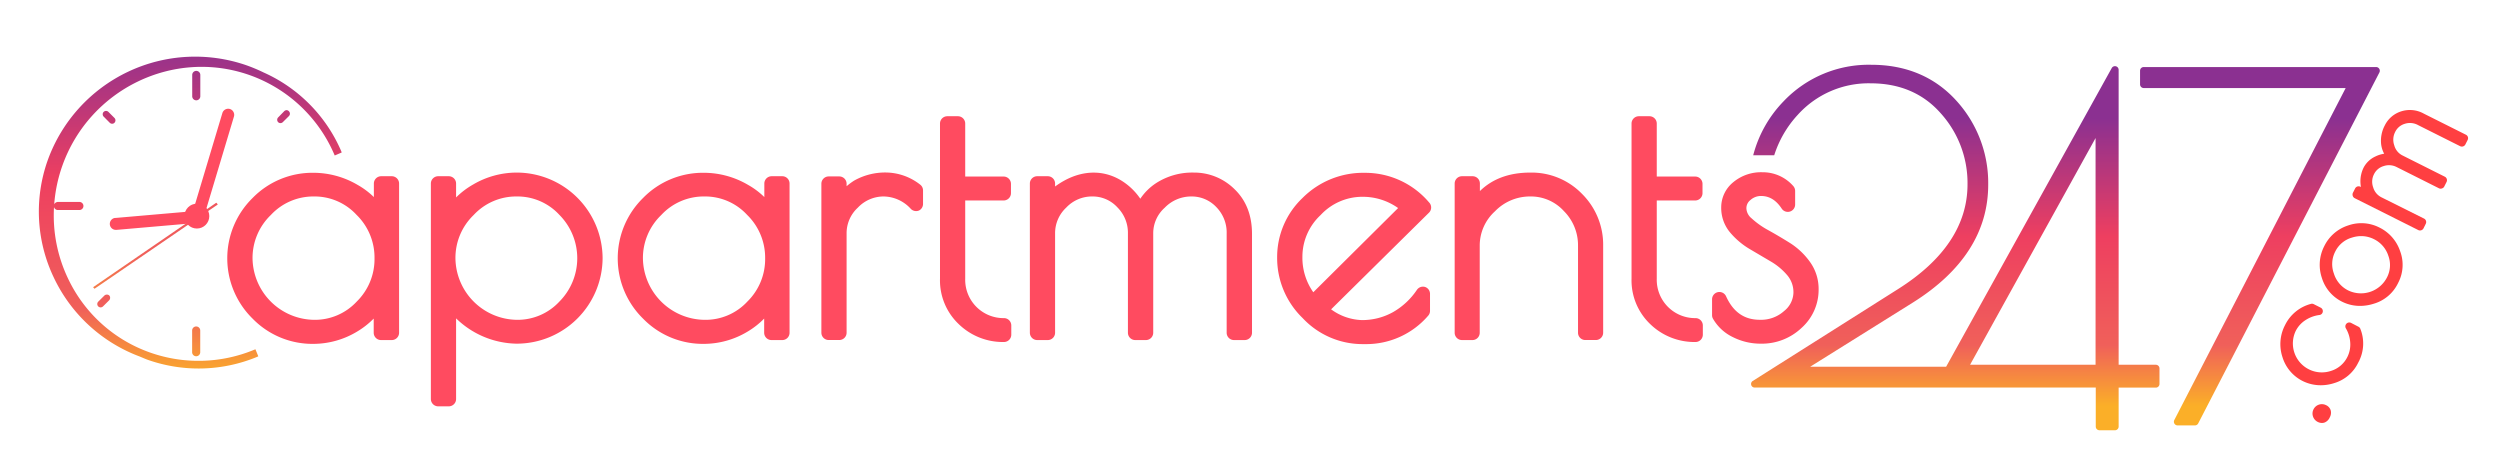 <svg xmlns="http://www.w3.org/2000/svg" xmlns:xlink="http://www.w3.org/1999/xlink" viewBox="0 0 617.53 112.73"><defs><style>.cls-1{fill:#ff4b60;}.cls-2{fill:url(#linear-gradient);}.cls-3{fill:url(#linear-gradient-2);}.cls-4{fill:url(#linear-gradient-3);}.cls-5{fill:url(#linear-gradient-4);}.cls-6{fill:url(#linear-gradient-5);}.cls-7{fill:url(#linear-gradient-6);}.cls-8{fill:url(#linear-gradient-7);}.cls-9{fill:url(#linear-gradient-8);}.cls-10{fill:url(#linear-gradient-9);}.cls-11{fill:#ff3f41;stroke:#ff3f41;stroke-miterlimit:10;stroke-width:0.56px;}</style><linearGradient id="linear-gradient" x1="482.98" y1="108.15" x2="482.98" y2="29.24" gradientUnits="userSpaceOnUse"><stop offset="0.1" stop-color="#fbaf28"/><stop offset="0.29" stop-color="#f0605a"/><stop offset="0.63" stop-color="#ee3f60"/><stop offset="1" stop-color="#8b3091"/></linearGradient><linearGradient id="linear-gradient-2" x1="558.23" y1="108.15" x2="558.23" y2="29.24" xlink:href="#linear-gradient"/><linearGradient id="linear-gradient-3" x1="-15.72" y1="60.7" x2="159.63" y2="60.7" xlink:href="#linear-gradient"/><linearGradient id="linear-gradient-4" x1="70.93" y1="102.94" x2="69.81" y2="8.61" xlink:href="#linear-gradient"/><linearGradient id="linear-gradient-5" x1="25.94" y1="103.48" x2="24.83" y2="9.15" xlink:href="#linear-gradient"/><linearGradient id="linear-gradient-6" x1="27.82" y1="103.45" x2="26.7" y2="9.12" xlink:href="#linear-gradient"/><linearGradient id="linear-gradient-7" x1="49.43" y1="103.2" x2="48.31" y2="8.87" xlink:href="#linear-gradient"/><linearGradient id="linear-gradient-8" x1="48.68" y1="103.21" x2="47.56" y2="8.88" xlink:href="#linear-gradient"/><linearGradient id="linear-gradient-9" x1="47.69" y1="103.22" x2="46.58" y2="8.89" xlink:href="#linear-gradient"/></defs><g id="Headline_Header_Nav" data-name="Headline, Header, Nav"><path class="cls-1" d="M96.77,43.53H94.15a1.81,1.81,0,0,0-1.8,1.8v3.35a19.33,19.33,0,0,0-4-3,21.56,21.56,0,0,0-10.94-3,20.66,20.66,0,0,0-15,6.21,20.87,20.87,0,0,0,0,29.83,20.63,20.63,0,0,0,15,6.22,21,21,0,0,0,10.74-3,20.29,20.29,0,0,0,4.16-3.25v3.49A1.81,1.81,0,0,0,94.15,84h2.62a1.81,1.81,0,0,0,1.81-1.81V45.33A1.81,1.81,0,0,0,96.77,43.53ZM92.51,63.8a14.7,14.7,0,0,1-4.4,10.7A14.09,14.09,0,0,1,77.57,79,15.4,15.4,0,0,1,62.38,63.84,14.7,14.7,0,0,1,66.9,53.11a14.31,14.31,0,0,1,10.63-4.58,14.09,14.09,0,0,1,10.54,4.54A14.72,14.72,0,0,1,92.51,63.8Z"/><path class="cls-1" d="M127.56,42.63a21.26,21.26,0,0,0-10.68,2.94,19.78,19.78,0,0,0-4.22,3.2V45.33a1.81,1.81,0,0,0-1.81-1.8h-2.62a1.81,1.81,0,0,0-1.8,1.8V98.56a1.81,1.81,0,0,0,1.8,1.81h2.62a1.81,1.81,0,0,0,1.81-1.81V78.64a21.93,21.93,0,0,0,14.9,6.25,21.24,21.24,0,0,0,21.29-21.13,21.24,21.24,0,0,0-21.29-21.13ZM127.68,79A15.39,15.39,0,0,1,112.5,63.84,14.69,14.69,0,0,1,117,53.11a14.32,14.32,0,0,1,10.63-4.58,14.07,14.07,0,0,1,10.54,4.54,15.2,15.2,0,0,1,0,21.43A14.08,14.08,0,0,1,127.68,79Z"/><path class="cls-1" d="M193.23,43.53h-2.62a1.81,1.81,0,0,0-1.81,1.8v3.35a19.06,19.06,0,0,0-4-3,21.56,21.56,0,0,0-10.94-3,20.66,20.66,0,0,0-15,6.21,20.87,20.87,0,0,0,0,29.83,20.61,20.61,0,0,0,15,6.22,21,21,0,0,0,10.75-3,20,20,0,0,0,4.15-3.25v3.49A1.81,1.81,0,0,0,190.61,84h2.62a1.8,1.8,0,0,0,1.8-1.81V45.33A1.8,1.8,0,0,0,193.23,43.53ZM189,63.8a14.7,14.7,0,0,1-4.4,10.7A14.09,14.09,0,0,1,174,79a15.4,15.4,0,0,1-15.19-15.15,14.7,14.7,0,0,1,4.52-10.73A14.31,14.31,0,0,1,174,48.53a14.09,14.09,0,0,1,10.54,4.54A14.76,14.76,0,0,1,189,63.8Z"/><path class="cls-1" d="M227.3,45.61a13.93,13.93,0,0,0-8.44-3,15.57,15.57,0,0,0-7.87,2A15,15,0,0,0,209.12,46v-.62a1.81,1.81,0,0,0-1.81-1.8h-2.62a1.81,1.81,0,0,0-1.8,1.8V82.18a1.81,1.81,0,0,0,1.8,1.81h2.62a1.81,1.81,0,0,0,1.81-1.81V57.62a8.55,8.55,0,0,1,2.78-6.33,8.74,8.74,0,0,1,6.39-2.76A9.23,9.23,0,0,1,225,51.61a1.84,1.84,0,0,0,2,.39A1.81,1.81,0,0,0,228,50.33V47.05A1.79,1.79,0,0,0,227.3,45.61Z"/><path class="cls-1" d="M248,78.58a9.47,9.47,0,0,1-9.58-9.74V49.52h9.5a1.81,1.81,0,0,0,1.8-1.81V45.42a1.81,1.81,0,0,0-1.8-1.81h-9.5V30.51a1.81,1.81,0,0,0-1.8-1.8H234a1.81,1.81,0,0,0-1.81,1.8V68.84a14.9,14.9,0,0,0,4.66,11.25A15.66,15.66,0,0,0,248,84.48a1.81,1.81,0,0,0,1.8-1.81V80.38A1.81,1.81,0,0,0,248,78.58Z"/><path class="cls-1" d="M294.93,42.63a16.46,16.46,0,0,0-9.49,2.69,13.8,13.8,0,0,0-3.77,3.77,15.48,15.48,0,0,0-3.5-3.68c-4.81-3.63-10.44-3.49-15.36-.75a19.61,19.61,0,0,0-2.19,1.41v-.74a1.81,1.81,0,0,0-1.8-1.8H256.2a1.81,1.81,0,0,0-1.81,1.8V82.18A1.81,1.81,0,0,0,256.2,84h2.62a1.81,1.81,0,0,0,1.8-1.81V57.62a8.63,8.63,0,0,1,2.75-6.34,8.72,8.72,0,0,1,6.42-2.75A8.26,8.26,0,0,1,276,51.21a8.85,8.85,0,0,1,2.61,6.41V82.18A1.81,1.81,0,0,0,280.44,84h2.62a1.81,1.81,0,0,0,1.8-1.81V57.62a8.45,8.45,0,0,1,2.85-6.32,9.07,9.07,0,0,1,6.52-2.77,8.35,8.35,0,0,1,6.21,2.62A9,9,0,0,1,303,57.78v24.4A1.81,1.81,0,0,0,304.84,84h2.62a1.81,1.81,0,0,0,1.8-1.81V57.78c0-4.58-1.45-8.3-4.32-11.05A14.11,14.11,0,0,0,294.93,42.63Z"/><path class="cls-1" d="M353,50a20.67,20.67,0,0,0-15.83-7.31,21.14,21.14,0,0,0-15.44,6.22,20.14,20.14,0,0,0-6.26,14.75,20.64,20.64,0,0,0,6.29,14.9A20.25,20.25,0,0,0,336.61,85h.73a20.17,20.17,0,0,0,15.42-7,1.75,1.75,0,0,0,.47-1.21V72.6A1.79,1.79,0,0,0,352,70.88a1.81,1.81,0,0,0-2,.71,17.66,17.66,0,0,1-5.84,5.47,15.53,15.53,0,0,1-7.89,2,13.54,13.54,0,0,1-7.47-2.65l24.21-23.91A1.79,1.79,0,0,0,353,50ZM324.4,72.19a14.78,14.78,0,0,1-2.69-8.76,14.07,14.07,0,0,1,4.5-10.31,14.06,14.06,0,0,1,10.27-4.51,15.06,15.06,0,0,1,8.87,2.78Z"/><path class="cls-1" d="M378,42.63c-5.18,0-9.35,1.53-12.45,4.57V45.33a1.8,1.8,0,0,0-1.8-1.8h-2.62a1.81,1.81,0,0,0-1.81,1.8V82.18A1.81,1.81,0,0,0,361.09,84h2.62a1.8,1.8,0,0,0,1.8-1.81V60.73a11.41,11.41,0,0,1,3.76-8.53A12,12,0,0,1,378,48.53a11,11,0,0,1,8.31,3.62,11.92,11.92,0,0,1,3.48,8.58V82.18a1.8,1.8,0,0,0,1.8,1.81h2.62A1.81,1.81,0,0,0,396,82.18V60.73a17.68,17.68,0,0,0-5.19-12.81A17.36,17.36,0,0,0,378,42.63Z"/><path class="cls-1" d="M418.82,78.58a9.47,9.47,0,0,1-9.58-9.74V49.52h9.5a1.81,1.81,0,0,0,1.8-1.81V45.42a1.81,1.81,0,0,0-1.8-1.81h-9.5V30.51a1.81,1.81,0,0,0-1.8-1.8h-2.62a1.81,1.81,0,0,0-1.81,1.8V68.84a14.93,14.93,0,0,0,4.65,11.25,15.7,15.7,0,0,0,11.16,4.39,1.81,1.81,0,0,0,1.8-1.81V80.38A1.81,1.81,0,0,0,418.82,78.58Z"/><path class="cls-1" d="M447,64.58a17.72,17.72,0,0,0-5-4.65c-1.78-1.11-3.56-2.16-5.28-3.11a20.58,20.58,0,0,1-4.07-2.9,3.36,3.36,0,0,1-1.27-2.44,2.55,2.55,0,0,1,1-2.07,3.86,3.86,0,0,1,2.6-1c2.05,0,3.73,1,5.13,3.13a1.81,1.81,0,0,0,3.31-1V47.22A1.82,1.82,0,0,0,443,46a10,10,0,0,0-7.64-3.45,10.71,10.71,0,0,0-7.2,2.44,8,8,0,0,0-3,6.28,9.4,9.4,0,0,0,2.27,6.24,19,19,0,0,0,4.89,4.08l5.19,3.06a15.71,15.71,0,0,1,4,3.38A6.45,6.45,0,0,1,443,72.32a6,6,0,0,1-2.31,4.51,8.51,8.51,0,0,1-6,2.16c-3.84,0-6.57-1.91-8.34-5.82a1.81,1.81,0,0,0-3.45.74v3.93a1.73,1.73,0,0,0,.22.87,11.25,11.25,0,0,0,4.9,4.55A15.16,15.16,0,0,0,435,84.89,14.22,14.22,0,0,0,445,81a12.62,12.62,0,0,0,4.22-9.54A11.4,11.4,0,0,0,447,64.58Z"/><path class="cls-2" d="M532.51,90.1h-9.18V17.26a.91.91,0,0,0-1.71-.44l-40.9,73.76H447.15l25.36-15.85c12.34-7.74,18.6-17.53,18.6-29.1a30.18,30.18,0,0,0-7.93-20.83C477.89,19,470.84,16,462.23,16a29,29,0,0,0-21.64,9,29.92,29.92,0,0,0-7.53,13.36h5.19a26.53,26.53,0,0,1,5.82-10,23.57,23.57,0,0,1,18-7.78c7.17,0,13,2.49,17.32,7.41A25.7,25.7,0,0,1,486,45.53c0,10-5.77,18.68-17.15,25.87L432.94,94.11a.88.88,0,0,0,.47,1.62h45.9l.09,0h38.28v9.64a.91.91,0,0,0,.91.91h3.83a.91.91,0,0,0,.91-.91V95.75h9.18a.91.91,0,0,0,.91-.91V91A.91.91,0,0,0,532.51,90.1Zm-45.88,0,31-56v56Z"/><path class="cls-3" d="M587.71,17a.92.92,0,0,0-.78-.44h-57.4a.91.91,0,0,0-.91.91v3.37a.91.91,0,0,0,.91.91h49.88l-42.33,82a.91.91,0,0,0,.81,1.33h4.28a.91.91,0,0,0,.81-.49L587.74,17.9A.91.91,0,0,0,587.71,17Z"/><path class="cls-4" d="M53.43,50.07l-3.78,2.59a1.36,1.36,0,0,0-1.6-.25,1,1,0,0,0-.13,1.43L23,70.94l.34.39,25-17.1a1.38,1.38,0,0,0,1.58.22,1,1,0,0,0,.14-1.4l3.74-2.54Z"/><path class="cls-5" d="M70.82,27.21h0a.88.88,0,0,0-.61.25L68.71,29a.84.84,0,0,0,0,1.18.79.79,0,0,0,.57.23h0a.83.83,0,0,0,.59-.25l1.5-1.49a.84.84,0,0,0,0-1.18A.8.8,0,0,0,70.82,27.21Z"/><path class="cls-6" d="M26.35,72.77a.88.88,0,0,0-.58.25l-1.5,1.49a.84.84,0,0,0,0,1.18.82.82,0,0,0,.58.24.85.85,0,0,0,.6-.25l1.5-1.49h0a.88.88,0,0,0,.25-.61A.79.79,0,0,0,27,73,.83.83,0,0,0,26.35,72.77Z"/><path class="cls-7" d="M28.28,30.32a.85.85,0,0,0,0-1.18l-1.5-1.5a.83.83,0,0,0-1.17,0,.78.78,0,0,0-.24.59.83.83,0,0,0,.25.59l1.49,1.5a.85.85,0,0,0,.61.25A.81.81,0,0,0,28.28,30.32Z"/><path class="cls-8" d="M49.48,18.51a1,1,0,1,0-2,0v5.27a1,1,0,1,0,2,0Z"/><path class="cls-9" d="M48.46,80.64a1,1,0,0,0-1,1V87a1,1,0,1,0,2,0V81.69A1,1,0,0,0,48.46,80.64Z"/><path class="cls-10" d="M84.3,37.37A37.49,37.49,0,0,0,65.11,17.9,40.86,40.86,0,0,0,61,16.17,38.71,38.71,0,0,0,11.8,39.55a37.78,37.78,0,0,0,1.43,28.88,38.28,38.28,0,0,0,21.3,19.64l.52.22c.5.21,1,.43,1.54.62a37.77,37.77,0,0,0,27-.79L63.8,88l-.71-1.73-.26.11a35.93,35.93,0,0,1-25.62.75A35.42,35.42,0,0,1,16.84,68.87a36.09,36.09,0,0,1-3.5-17.72,1,1,0,0,0,1,.73h5.27a1,1,0,1,0,0-2H14.34a1.05,1.05,0,0,0-.95.59,36.89,36.89,0,0,1,2-9.51c6.72-18.93,27.43-29,46.18-22.44a35.75,35.75,0,0,1,21,19.63l.11.26,1.72-.74Z"/><path class="cls-11" d="M574.44,100.33a2,2,0,0,0-1.82,3.63,2.07,2.07,0,0,0,.93.24,1.71,1.71,0,0,0,.59-.11,2.1,2.1,0,0,0,1.08-1.1,2.07,2.07,0,0,0,.23-1.52A1.79,1.79,0,0,0,574.44,100.33Z"/><path class="cls-11" d="M582.41,80.94,580.6,80a.69.69,0,0,0-.8.15.68.68,0,0,0-.1.81,8.17,8.17,0,0,1,1.12,3.72,7.09,7.09,0,0,1-.73,3.6,7,7,0,0,1-4.27,3.62,7.43,7.43,0,0,1-9-10.28,7.14,7.14,0,0,1,2.45-2.74,8.5,8.5,0,0,1,3.63-1.35.67.67,0,0,0,.58-.56.68.68,0,0,0-.36-.72l-1.78-.9a.72.72,0,0,0-.5,0,9.64,9.64,0,0,0-6.15,5.07,9.86,9.86,0,0,0-.62,7.73,9.52,9.52,0,0,0,4.87,5.73,9.69,9.69,0,0,0,4.36,1,10.49,10.49,0,0,0,3.17-.51,9.34,9.34,0,0,0,5.76-4.86l.16-.31a9.44,9.44,0,0,0,.36-7.93A.66.66,0,0,0,582.41,80.94Z"/><path class="cls-11" d="M587.61,56.45a9.51,9.51,0,0,0-7.49-.5,9.66,9.66,0,0,0-5.76,5,9.76,9.76,0,0,0-.56,7.62,9.44,9.44,0,0,0,4.86,5.71,9.57,9.57,0,0,0,4.34,1,10.86,10.86,0,0,0,3.18-.5A9.37,9.37,0,0,0,592,70l.16-.32a9.28,9.28,0,0,0,.44-7.53A9.79,9.79,0,0,0,587.61,56.45Zm-1.1,2.37a7.2,7.2,0,0,1,3.7,4.26,6.87,6.87,0,0,1-.35,5.58A7.51,7.51,0,0,1,579.93,72a7.19,7.19,0,0,1-3.69-4.32,7,7,0,0,1,.33-5.64,6.87,6.87,0,0,1,4.28-3.61,7.86,7.86,0,0,1,2.39-.39A7.27,7.27,0,0,1,586.51,58.82Z"/><path class="cls-11" d="M609.33,33.92a.69.69,0,0,0-.34-.39l-10.4-5.21a6.78,6.78,0,0,0-5.49-.51,6.5,6.5,0,0,0-3.78,3.3,7.76,7.76,0,0,0-.87,4.51,6.48,6.48,0,0,0,.92,2.58,7.12,7.12,0,0,0-2.53.72,5.89,5.89,0,0,0-2.76,2.63,7.32,7.32,0,0,0-.74,3.58,9.33,9.33,0,0,0,.21,1.56l-.64-.32a.69.69,0,0,0-.92.31l-.56,1.11a.72.72,0,0,0,0,.52.66.66,0,0,0,.35.4l15.69,7.87a.66.66,0,0,0,.3.07.7.7,0,0,0,.62-.38l.55-1.11a.68.68,0,0,0-.3-.92L588.14,49a4.26,4.26,0,0,1-2.2-2.62,4.33,4.33,0,0,1,.21-3.46,4.11,4.11,0,0,1,2.58-2.17,4.39,4.39,0,0,1,3.41.27l10.46,5.25a.7.7,0,0,0,.53,0,.65.65,0,0,0,.39-.34l.56-1.11a.69.69,0,0,0-.3-.92l-10.46-5.25A4.18,4.18,0,0,1,591.15,36a4.45,4.45,0,0,1,.22-3.5,4.11,4.11,0,0,1,2.54-2.18,4.43,4.43,0,0,1,3.51.33l10.39,5.21a.69.69,0,0,0,.92-.31l.56-1.11A.7.7,0,0,0,609.33,33.92Z"/><path class="cls-1" d="M57.66,27.64a1.47,1.47,0,0,0-.88-.72,1.5,1.5,0,0,0-1.85,1L47.35,53.22a1.44,1.44,0,0,0,.11,1.13,1.46,1.46,0,0,0,.87.71,1.41,1.41,0,0,0,.45.07h.14a1.48,1.48,0,0,0,1.27-1l7.59-25.31A1.48,1.48,0,0,0,57.66,27.64Z"/><path class="cls-1" d="M49.49,52.45a1.45,1.45,0,0,0-1.09-.34L28.59,53.83l-.16,0a1.44,1.44,0,0,0-1,.57,1.48,1.48,0,0,0,1.17,2.38h.2l19.83-1.72h0a1.45,1.45,0,0,0,1-.52A1.53,1.53,0,0,0,50,53.45,1.5,1.5,0,0,0,49.49,52.45Z"/><circle class="cls-1" cx="48.63" cy="53.38" r="3.07"/></g></svg>